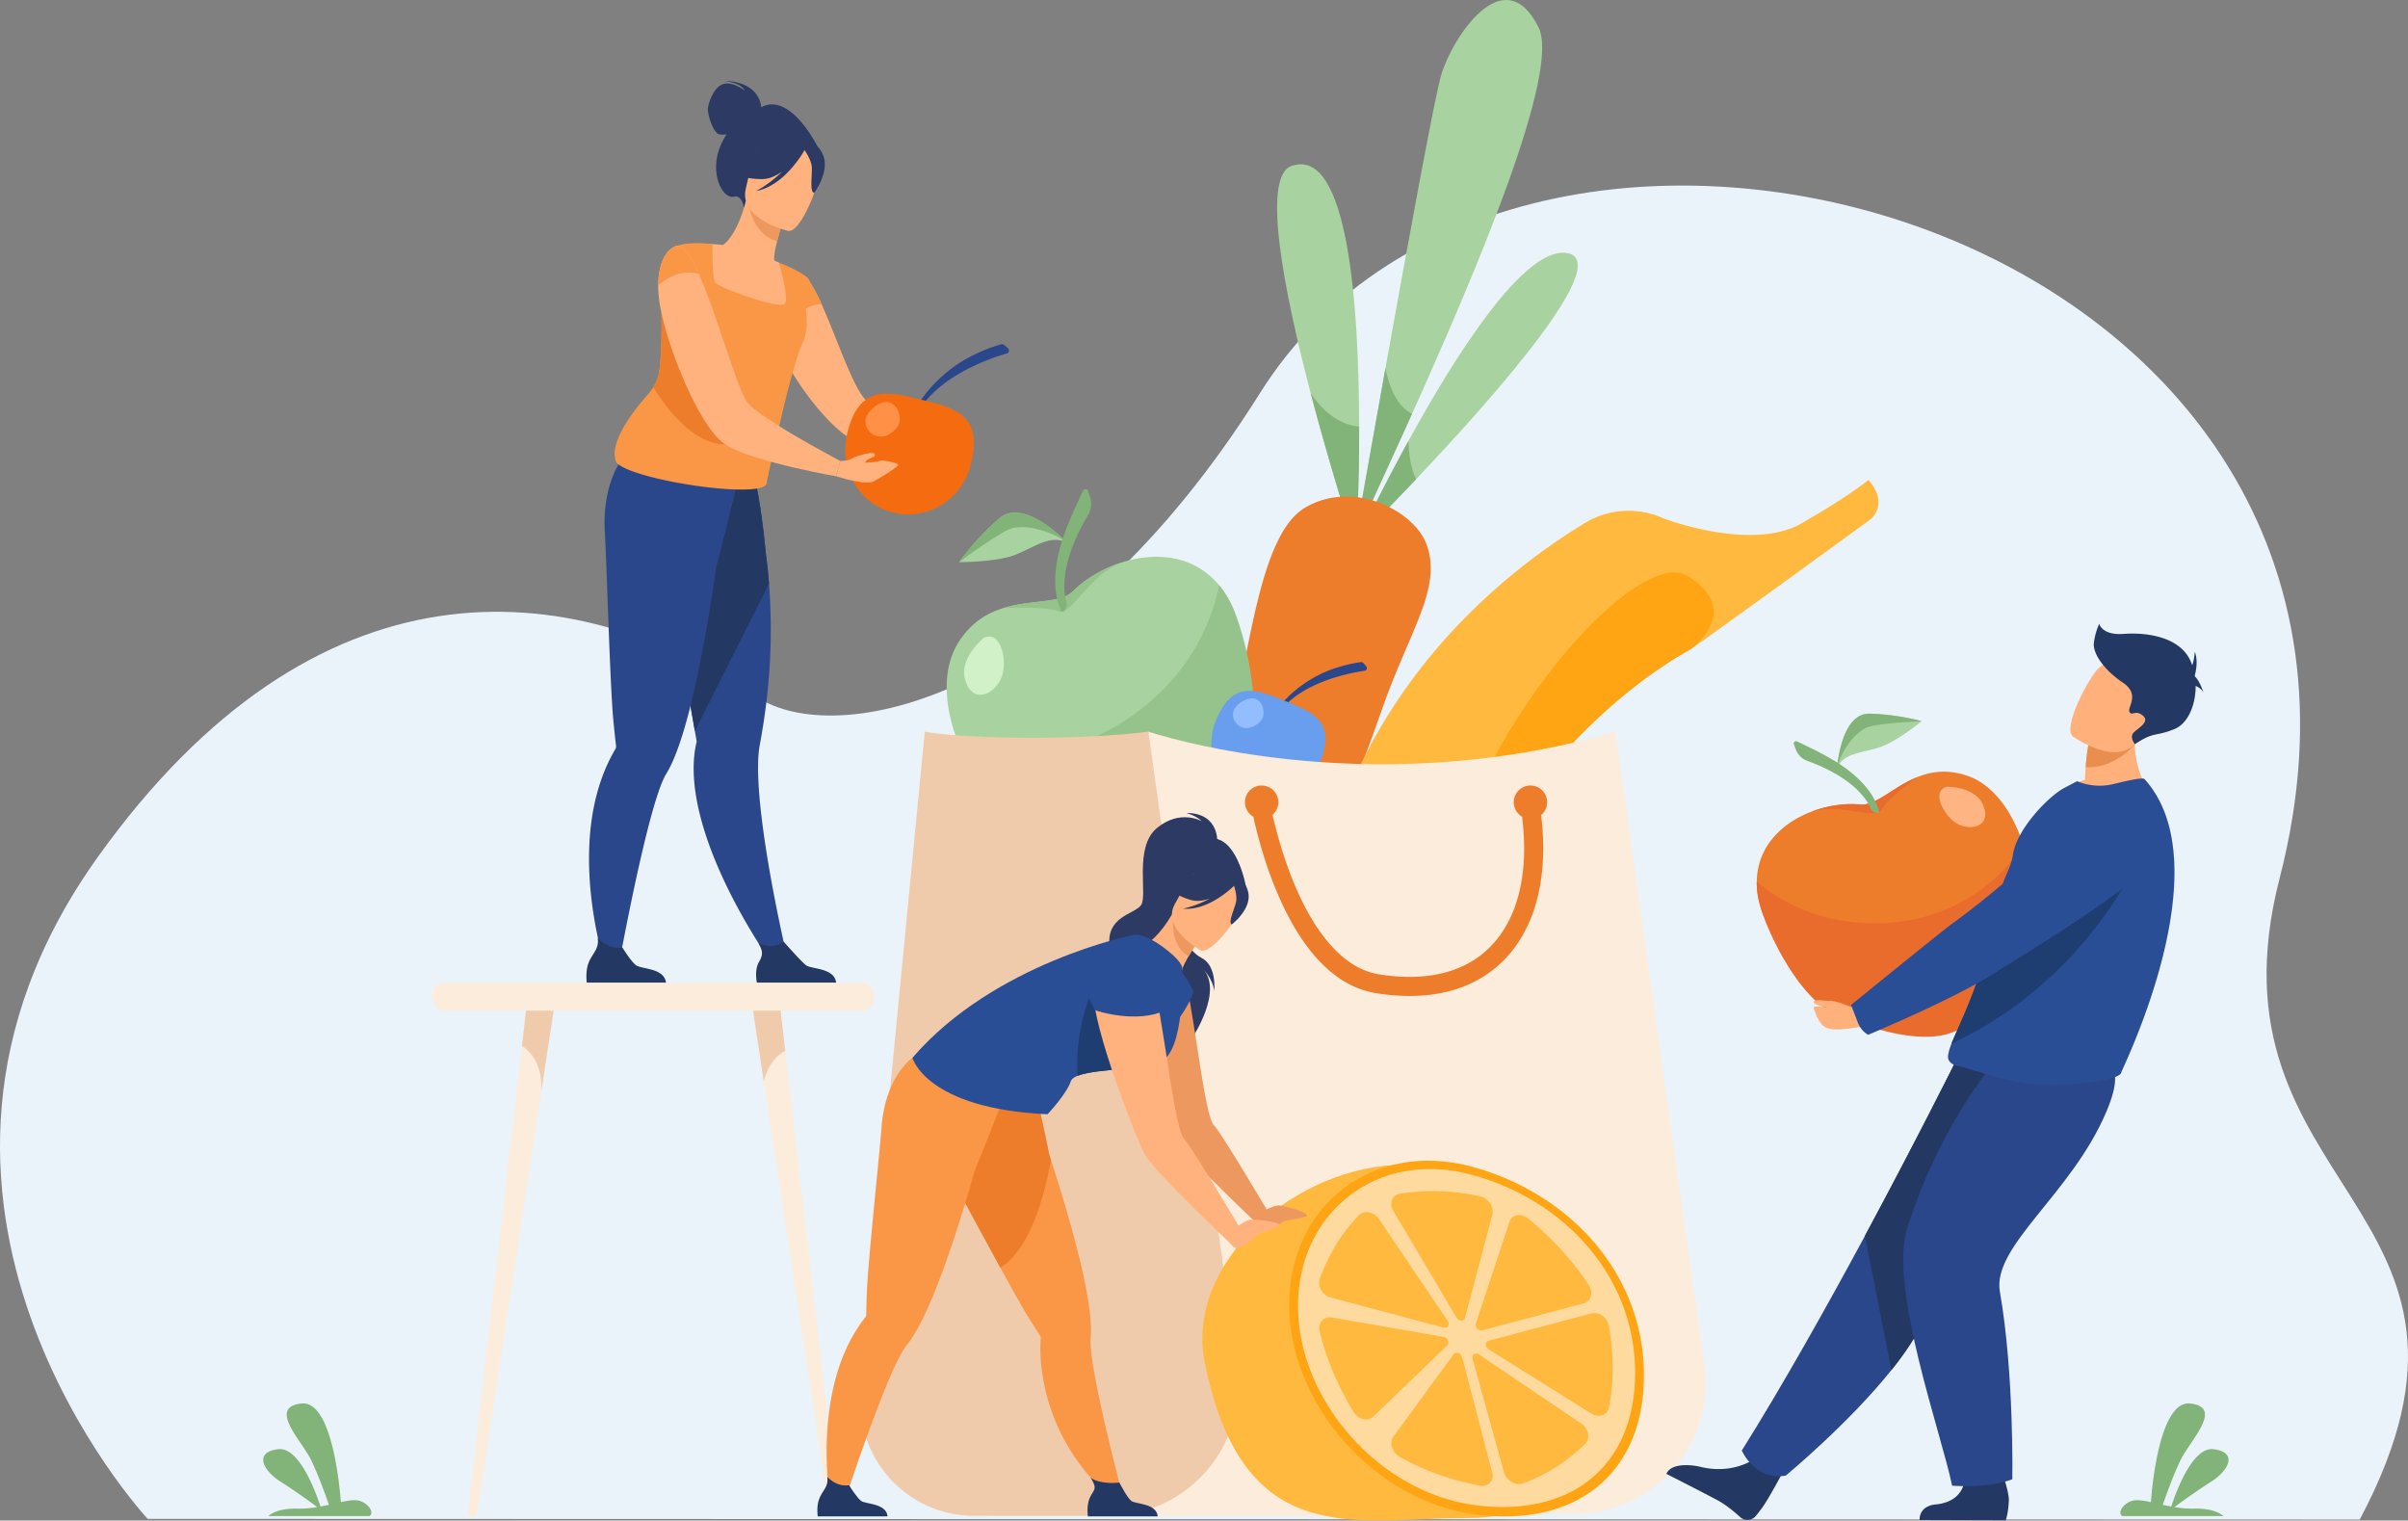 <svg id="Слой_1" data-name="Слой 1" xmlns="http://www.w3.org/2000/svg" viewBox="0 0 2567.18 1620.92"><rect x="0" y="0" width="2567.18" height="1620.92" fill="#808080" stroke="none"/><defs><style>.cls-1{fill:#ebf3fa;}.cls-2{fill:#a8d29f;}.cls-3{fill:#82b378;}.cls-4{fill:#ed7d2b;}.cls-5{fill:#ffb93e;}.cls-6{fill:#ffa412;}.cls-7{fill:#d1f2c9;}.cls-8{fill:#95c38b;}.cls-9{fill:#2b478b;}.cls-10{fill:#699dee;}.cls-11{fill:#92beff;}.cls-12{fill:#fcecdb;}.cls-13{fill:#efcbab;}.cls-14{fill:#ffb583;}.cls-15{fill:#ea6c2d;}.cls-16{fill:#233862;}.cls-17{fill:#ffb07b;}.cls-18{fill:#2a4e96;}.cls-19{fill:#1e3d70;}.cls-20{fill:#ea8e50;}.cls-21{fill:#2c3a64;}.cls-22{fill:#ffb27d;}.cls-23{fill:#f99746;}.cls-24{fill:#ed985f;}.cls-25{fill:#f46c0f;}.cls-26{fill:#ff9045;}.cls-27{fill:#ffda9f;}</style></defs><path class="cls-1" d="M310.26,1774.82s-315.41-338.64-53.34-705.28c232.52-325.3,503.62-303.06,702.52-171,84.72,56.22,329,6.92,536.84-324.08,283.49-451.41,1266.18-177.63,1087,516.87-86.71,336.09,263.89,348.3,85.25,684.25Z" transform="translate(-152.83 -155.67)"/><path class="cls-2" d="M1598.67,736.81c-.1,1.76-.16,2.68-.16,2.68l-.85-2.61c-4.6-14.18-27.06-84.15-47.51-162.07C1521.87,467,1497.47,344,1529.58,332.66c60.84-21.55,72.06,150.69,72.23,277.78C1601.91,673.05,1599.32,724.69,1598.67,736.81Z" transform="translate(-152.83 -155.67)"/><path class="cls-2" d="M1658.2,596.84c-22,48.77-41.06,89.8-52,114.37-4.76,10.72-8,18.29-9.23,22,1.07-6.07,3.94-22.36,8-45.54v0c6.15-34.73,15.08-84.9,24.87-139.37,23.77-132.41,52.7-290.16,59.45-312.72,11.92-39.79,66.84-124.48,103.8-50.79C1817.12,232.68,1724.45,449.85,1658.2,596.84Z" transform="translate(-152.83 -155.67)"/><path class="cls-2" d="M1662.63,666.42c-22.72,24-41.82,43.43-52.49,54.17-5.83,5.89-9.14,9.17-9.14,9.17s5.82-12.4,15.73-32.21c9.36-18.71,22.37-44,37.58-71.73C1704.14,535,1777.5,418.64,1823,425.36,1874.91,433,1745,579.49,1662.63,666.42Z" transform="translate(-152.83 -155.67)"/><path class="cls-3" d="M1598.67,736.81c-.32,0-.66,0-1,.07-4.6-14.18-27.06-84.15-47.51-162.07,9.54,14.29,26.78,33.44,51.66,35.63C1601.91,673.05,1599.32,724.69,1598.67,736.81Z" transform="translate(-152.83 -155.67)"/><path class="cls-3" d="M1658.2,596.84c-22,48.77-41.06,89.8-52,114.37a199.71,199.71,0,0,1-1.2-23.51v0c6.15-34.73,15.08-84.9,24.87-139.37C1633.68,567.32,1641.65,588.38,1658.2,596.84Z" transform="translate(-152.83 -155.67)"/><path class="cls-3" d="M1662.63,666.42c-22.72,24-41.82,43.43-52.49,54.17,1-6.17,3.43-14.19,6.59-23,9.36-18.71,22.37-44,37.58-71.73C1654.66,637.43,1656.31,654.73,1662.63,666.42Z" transform="translate(-152.83 -155.67)"/><path class="cls-2" d="M1597,733.27c-.3,1.7-.46,2.59-.46,2.59C1596.27,735.74,1596.42,734.86,1597,733.27Z" transform="translate(-152.83 -155.67)"/><path class="cls-4" d="M1627.46,908.34c-38.12,108-85.58,225.73-85.58,225.73l-107.22-32.13s12.55-80,31-169c21.49-103.76,33.76-208.46,77.85-235.7a83.26,83.26,0,0,1,38-11.91,93,93,0,0,1,19.19.56c1.5.2,3,.43,4.46.68a102,102,0,0,1,11,2.6q2.08.59,4.14,1.32a104.06,104.06,0,0,1,13.71,5.77c18.56,9.44,33.51,23.64,39.37,39C1691,781.42,1656.27,826.76,1627.46,908.34Z" transform="translate(-152.83 -155.67)"/><path class="cls-5" d="M1575.07,1040.63c-28.17,85.45-36.54,179.22-25,279.27a55.92,55.92,0,0,0,44.89,48.34c16.55-.09,49.2-30.17,67.87-68.56a144.33,144.33,0,0,0,11.61-33.11c18.72-88.8,53.38-195.73,96.38-250.38,44-55.89,103.2-122.69,184.64-168.64h0c7.86-4.5,192.64-139.06,192.64-139.06,18.39-19.44-3.39-41.22-3.39-41.22s-17.55,15.39-71.09,46.22-147.54-5.3-147.58-5.31a89.67,89.67,0,0,0-83.48,5,662.44,662.44,0,0,0-143.56,117.52C1642.31,892.64,1600.59,963.27,1575.07,1040.63Z" transform="translate(-152.83 -155.67)"/><path class="cls-6" d="M1674.47,1266.57c18.72-88.8,53.38-195.73,96.38-250.38,44-55.89,103.2-122.69,184.64-168.64h0c1.42-1,56.51-41.66-4.55-78.45-59.76-36-303.69,232.21-288.11,530.59A144.33,144.33,0,0,0,1674.47,1266.57Z" transform="translate(-152.83 -155.67)"/><path class="cls-2" d="M1450.81,919.27a198.83,198.83,0,0,1-28.37,34.87c-42.35,41.72-108.83,72.66-194.41,71.86,0,0-35.93-34.25-53.35-77.83l0,0c-12.08-30.23-20.9-74.74,0-107.78,13.46-21.28,30.77-31.36,48.32-36.67,29.81-9.07,60.29-4.39,73.61-17.67,13.13-13.09,31.82-24.39,52.35-30.9,3.35-1.07,6.75-2,10.2-2.79h0c1.43-.34,2.85-.65,4.29-.93a.15.15,0,0,1,.09,0c31.64-6.18,65.44-.12,89,28.09a101.06,101.06,0,0,1,14.61,23.94C1482.17,837.27,1475.7,880.19,1450.81,919.27Z" transform="translate(-152.83 -155.67)"/><path class="cls-7" d="M1201.9,835.47s-28.24,22.17-19.59,46.7,31,13.2,38-3.79S1220.47,827.23,1201.9,835.47Z" transform="translate(-152.83 -155.67)"/><path class="cls-8" d="M1452.5,779.47a101.34,101.34,0,0,1,14.61,23.95c15.06,33.85,35.73,123.62,10.85,162.71l-33.38,30.53c-42.35,41.72-131,30.14-216.55,29.33,0,0-35.92-34.25-53.35-77.83h0S1280.56,990,1380.26,902.6C1425.55,862.88,1444.88,817.35,1452.5,779.47Z" transform="translate(-152.83 -155.67)"/><path class="cls-2" d="M1291,734.83c-17.48-10.41-35.16,4.21-55.68,12.23s-60,7.88-60,7.88a286.81,286.81,0,0,1,42.88-46.63C1244.83,685.08,1291,734.83,1291,734.83Z" transform="translate(-152.83 -155.67)"/><path class="cls-3" d="M1291,734.83c-16.42-13.48-46.8-21.21-61.62-15.15s-54.1,35.26-54.1,35.26a286.81,286.81,0,0,1,42.88-46.63C1244.83,685.08,1291,734.83,1291,734.83Z" transform="translate(-152.83 -155.67)"/><path class="cls-8" d="M1296.61,786c13.13-13.09,31.82-24.39,52.35-30.9-34.9,13.09-54.15,57.33-67.4,52.2-14.2-5.51-56.93-3.71-58.56-3.63C1252.81,794.63,1283.29,799.31,1296.61,786Z" transform="translate(-152.83 -155.67)"/><path class="cls-8" d="M1363.46,751.41c-1.1.31-2.52.62-4.29.93C1360.6,752,1362,751.69,1363.46,751.41Z" transform="translate(-152.83 -155.67)"/><path class="cls-3" d="M1284,806.44h0c-11.19-24.73-5.14-55.4,1.9-76.78,5.61-17,16.37-40,21.65-50.91a2.85,2.85,0,0,1,5.27.36l2.13,6.45a23.25,23.25,0,0,1-2.17,19.33c-10.82,17.89-32.55,59.69-22.76,94.1C1291.15,802.87,1286,810.87,1284,806.44Z" transform="translate(-152.83 -155.67)"/><path class="cls-9" d="M1514.42,917.92l-3.48-1.4c15.41-22.94,39.33-38.67,58.16-45.94a153.67,153.67,0,0,1,34.4-9.08,3.41,3.41,0,0,1,3,1.17l2.92,3.4a2.87,2.87,0,0,1-1.75,4.69C1590.86,873.17,1537.71,883.28,1514.42,917.92Z" transform="translate(-152.83 -155.67)"/><path class="cls-10" d="M1448.85,924.47c17.67-44.16,42.55-34.2,73.25-21.91S1577.67,924.8,1560,969c-12.67,31.65-47.82,47.35-78.51,35.06S1436.18,956.12,1448.85,924.47Z" transform="translate(-152.83 -155.67)"/><path class="cls-11" d="M1467.46,915.34c1.11-7.91,13.85-16.24,21.77-15.14s11.59,9.95,10.49,17.87-12,14.72-19.93,13.61A14.48,14.48,0,0,1,1467.46,915.34Z" transform="translate(-152.83 -155.67)"/><path class="cls-12" d="M1874.93,935.59l94.79,675.25c11.76,83.75-53.27,158.55-137.84,158.55H1689.06c-72.12,0-128.26-62.63-120.42-134.32l80.22-628.13Z" transform="translate(-152.83 -155.67)"/><path class="cls-12" d="M1377.11,935.59s229.76,78.34,497.82,0l-79,835.93H1295.73Z" transform="translate(-152.83 -155.67)"/><path class="cls-13" d="M1377.11,935.59l94.79,677c11.76,84-53.27,159-137.84,159H1191.24c-72.12,0-128.26-62.78-120.42-134.66l67.9-701.27s33.45,6.53,114.83,6.53C1334.14,942.12,1377.11,935.59,1377.11,935.59Z" transform="translate(-152.83 -155.67)"/><path class="cls-4" d="M1802.25,1010.87a17.8,17.8,0,1,0-26.72,15.38c7.55,59.91-4.36,108.87-34.06,138.87-27,27.26-68,37.37-118.45,29.22-44.39-7.16-73.6-56.28-90.29-96.22-12-28.73-19.42-57-23.23-73.82a17.79,17.79,0,1,0-20.45,2c9.57,43.91,45,174.26,130.73,188.1a226.06,226.06,0,0,0,35.92,3c41.11,0,75.34-12.88,100.22-38,34.06-34.39,48-89,39.9-154.86A17.77,17.77,0,0,0,1802.25,1010.87Z" transform="translate(-152.83 -155.67)"/><path class="cls-4" d="M2104.74,1190.44a176,176,0,0,0,38.84,8c52.23,4.94,115-11,173.06-59.21,0,0,5.49-43.45-6.88-83h0c-8.59-27.42-27.36-62.79-60.07-73.75-21.07-7.06-38.53-4.3-53.49,1.84-25.45,10.42-43.7,30.6-60.21,28.94-16.28-1.63-35.37,1.06-53,8-2.89,1.13-5.75,2.38-8.54,3.77h0c-1.17.56-2.31,1.14-3.45,1.75l-.07,0c-25.09,13.41-44.84,36.4-45.2,68.8a88.71,88.71,0,0,0,3.35,24.52C2037.57,1151.81,2065.93,1177.57,2104.74,1190.44Z" transform="translate(-152.83 -155.67)"/><path class="cls-14" d="M2228.32,994.36s31.68-.57,39.43,21-13.83,26.3-28.08,18.57S2211,999.07,2228.32,994.36Z" transform="translate(-152.83 -155.67)"/><path class="cls-15" d="M2025.66,1095.73a89.27,89.27,0,0,0,3.35,24.54c8.56,31.55,44.46,104.49,83.27,117.36,0,0,77,35.36,121,18.91,49.14-18.37,79.39-57.2,83.37-117.27,0,0,5.49-43.45-6.88-83h0s-49.08,87.66-166,83.42C2090.58,1137.77,2052,1117.4,2025.66,1095.73Z" transform="translate(-152.83 -155.67)"/><path class="cls-2" d="M2111.24,975.19c6.15-16.86,26.4-16.72,44.91-22.67s45.46-28.07,45.46-28.07a252.59,252.59,0,0,0-55.32-8C2115.12,915.4,2111.24,975.19,2111.24,975.19Z" transform="translate(-152.83 -155.67)"/><path class="cls-3" d="M2111.24,975.19c3.72-18.38,20.19-40.6,33.71-44.71s56.66-6,56.66-6a252.59,252.59,0,0,0-55.32-8C2115.12,915.4,2111.24,975.19,2111.24,975.19Z" transform="translate(-152.83 -155.67)"/><path class="cls-15" d="M2136,1013.32c-16.28-1.63-35.37,1.06-53,8,31.17-10.5,69,9,75.2-1.86,6.65-11.69,36.89-34.27,38-35.13C2170.73,994.8,2152.48,1015,2136,1013.32Z" transform="translate(-152.83 -155.67)"/><path class="cls-8" d="M2070.93,1026.9c.93-.4,2.07-1,3.45-1.75C2073.21,1025.71,2072.07,1026.29,2070.93,1026.9Z" transform="translate(-152.83 -155.67)"/><path class="cls-3" d="M2156,1020.28h0c-6.13-23.16-27.37-40.78-44.1-51.48-13.33-8.51-33.49-18.23-43.19-22.76a2.51,2.51,0,0,0-3.4,3.19l2.13,5.59a20.52,20.52,0,0,0,12.27,12c17.37,6.2,55.53,22.69,68,51.69C2149.08,1021.8,2157.06,1024.42,2156,1020.28Z" transform="translate(-152.83 -155.67)"/><path class="cls-16" d="M2023.43,1710.83s-23.28,17.45-59,8.23c0,0-28.77-6.56-35.08,7.79,0,0,44.12,22.41,55.29,28.54,8.41,4.62,17.19,11.92,23.4,17.55a11.57,11.57,0,0,0,16.75-1.29c1.94-2.39,4.16-5.23,6.6-8.53,6.8-9.21,22.65-39,22.65-39Z" transform="translate(-152.83 -155.67)"/><path class="cls-9" d="M2009.76,1702s14.18,32.69,46.91,26.68c0,0,66.78-55.15,112.59-112.44,14.88-18.61,27.55-37.45,35-54.68,30.38-70.33,112.37-175.23,164.5-228.4L2238.33,1286s-41.78,84-97.36,187.26C2100.91,1547.58,2053.69,1631.92,2009.76,1702Z" transform="translate(-152.83 -155.67)"/><path class="cls-16" d="M2141,1473.21l28.29,143c14.88-18.61,27.55-37.45,35-54.68,30.38-70.33,112.37-175.23,164.5-228.4L2238.33,1286S2196.55,1370,2141,1473.21Z" transform="translate(-152.83 -155.67)"/><path class="cls-16" d="M2247.58,1729.8s1.42,26.09-30.21,29.57c0,0-18.07.1-18.12,16.7l91.91.29s2.67-6.7,3.32-21c.5-11-10.68-39.81-10.68-39.81Z" transform="translate(-152.83 -155.67)"/><path class="cls-9" d="M2281.11,1286s-58.11,63.84-95,178.86c-20.07,62.59,36.78,219.93,47.86,274.6,0,0,38.14,3.23,64.21-6.85,0,0,2-112.91-13.27-199.94-8.53-48.7,76.51-104.16,113.66-192.17,25.28-59.87-5.47-58.85-43.26-60.29Z" transform="translate(-152.83 -155.67)"/><path class="cls-17" d="M2348.18,1001.11c32.32,18.25,98.51,1.42,98.51,1.42s-26.88-30.73-14.67-80.21l-25.38,12.89-27.26,13.84a224,224,0,0,0-3,24.44c-.31,4-.59,8.56-.79,13.49A84.65,84.65,0,0,0,2348.18,1001.11Z" transform="translate(-152.83 -155.67)"/><path class="cls-18" d="M2229.64,1282.65c0,5.68,6.55,8.4,7.94,8.68,13,2.38,49.44,16.54,82.24,19.79,27.61,2.89,53.25.15,81.42-5.51,3.73-.75,12.48-3.11,13.1-6.68.78-3.91,108.65-219.91,24.8-312.69-2-2.18-18.53,1.74-33.66,5.34a62.23,62.23,0,0,1-38.26-3.13L2353,995.92c-17.44,9.71-50.42,44.23-54.28,71.31-2,13.77-9.84,24-12.12,36.08q-1.26,6.74-2.59,13.13-2.58,12.55-5.31,23.9c-4.93,20.48-10.14,38.12-15.25,53.35-5.44,16.17-10.78,29.63-15.54,40.88-6.19,14.59-11.41,25.5-14.67,33.85C2231,1274.3,2229.64,1278.91,2229.64,1282.65Z" transform="translate(-152.83 -155.67)"/><path class="cls-19" d="M2233.27,1268.42c152.27-71.74,205-209.5,205-209.5s-123.71,45.64-154.23,57.52q-2.58,12.55-5.31,23.9c-4.93,20.48-10.14,38.12-15.25,53.35-5.44,16.17-10.78,29.63-15.54,40.88C2241.75,1249.16,2236.53,1260.07,2233.27,1268.42Z" transform="translate(-152.83 -155.67)"/><path class="cls-17" d="M2130,1230.51s-21.17-8.68-26-8-18.32-2.67-17.56,1.74c.53,3,17.9,6.25,17.9,6.25s-19.4-4.37-17.9.17c1,3.12,5.15,15.55,11.57,19.61,7.68,4.86,21.57,2.51,37.86.16C2165.74,1246.12,2130,1230.51,2130,1230.51Z" transform="translate(-152.83 -155.67)"/><path class="cls-18" d="M2133.35,1245.45c-4.87-12.69-7.09-18.44-7.09-18.44s99.43-81,109.56-88c6.9-4.74,75.63-56.11,109.14-96.15a70.1,70.1,0,0,1,68.17-23.62l20.87,4.37c25.21,5.29,33.39,37.19,13.84,53.95-55.06,47.2-147.93,102-165.24,113.34-43,28.27-138.06,67.88-138.06,67.88S2137.17,1255.42,2133.35,1245.45Z" transform="translate(-152.83 -155.67)"/><path class="cls-20" d="M2376.39,973.49c31.79,1.78,52.46-24.46,52.46-24.46s-14.37-8-22.21-13.82l-27.26,13.84A224,224,0,0,0,2376.39,973.49Z" transform="translate(-152.83 -155.67)"/><path class="cls-17" d="M2362.84,940.85s48.17,34.57,69.23,4.24,41.47-46.29,11.61-69.64-43.94-16-53.43-7.56S2350.86,931.08,2362.84,940.85Z" transform="translate(-152.83 -155.67)"/><path class="cls-16" d="M2385.16,840.5a77.23,77.23,0,0,1,5.61-19.86s3,12.52,25.91,10.79,59.15,2.25,71.24,28.32q1.14,2.49,2.06,5.12c2.19-5.78,2.72-14.44,2.72-14.44,4.34,11.22,0,25.26,0,25.26h0c.07.41.12.82.18,1.23,5.05,4.27,9.29,17.55,9.29,17.55-1.52-3.7-5.24-6.12-8.55-7.61.1,20.29-8.13,40.13-22.57,46-21.12,8.64-20.95,2.05-42.19,16.14,0,0-5.7-7.07-1.81-11.82s18.56-11.66,10.36-18.57-11.23.87-14.25-3.88,12.09-18.57-7.34-31.52S2383.43,852.15,2385.16,840.5Z" transform="translate(-152.83 -155.67)"/><path class="cls-21" d="M964.29,270c-.08-2.28-1.85-26.91-39.36-28.2,0,0,18.45,2.2,21.63,10.31,0,0-12.56-10-22.79-6.8s-16.23,21.15-16.29,27,5.62,24.9,12.11,26.51a19.8,19.8,0,0,0,7.86,0,87.8,87.8,0,0,0-5,9c-15,30.72.46,60.75,13.14,57.44,8.12-2.13,10.42,11.74,10.42,11.74l79-63.93S995.94,253.11,964.29,270Z" transform="translate(-152.83 -155.67)"/><path class="cls-9" d="M991.79,1175.22,975,1181.47s-72.84-101-81.81-189.93c-1.6-15.87-1.07-31.25,2.39-45.44,0,0-.71-4.07-2-11.26-.58-3.35-1.29-7.39-2.1-12-2.37-13.57-5.63-32.14-9.35-53.28-8.57-48.65-19.68-110.84-28.3-156.56l4.52-1.45,48.89-15.78,10.11-32.09,36.41-9.59S962,670,969.22,745.14c1.34,9.86,2.56,20.73,3.48,32.52a643.54,643.54,0,0,1-3.47,131.66q-2.51,19.59-6.39,40.4c-1.92,10.16-2.21,24-1.4,39.9C965.11,1062.29,991.79,1175.22,991.79,1175.22Z" transform="translate(-152.83 -155.67)"/><path class="cls-16" d="M972.7,777.66,893.64,934.84c-.58-3.35-1.29-7.39-2.1-12-2.37-13.57-5.63-32.14-9.35-53.28-8.57-48.65-19.68-110.84-28.3-156.56l4.52-1.45,48.89-15.78,10.11-32.09,36.41-9.59S962,670,969.22,745.14C970.56,755,971.78,765.87,972.7,777.66Z" transform="translate(-152.83 -155.67)"/><path class="cls-9" d="M937.92,674.24l-1.83-15.69c-30.67,8.14-112.59-22.76-112.59-22.76s-29.71,26.11-25.81,88.7c1.91,30.55,5.38,160.37,9,198.78,1.32,13.93,2.47,23.83,2.94,27.79a.08.08,0,0,1,0,0,5.46,5.46,0,0,1-.9,3.4,181,181,0,0,0-13.4,28.19c-35.65,95,5.49,212,5.49,212l10.67-4.3s23.41-130.19,42.43-187.7c3.23-9.75,6.33-17.42,9.16-22,8.27-13.35,15.95-35.16,22.92-61.09,13.16-49,23.76-112.84,30.81-162.08C917.8,757.53,937.92,674.24,937.92,674.24Z" transform="translate(-152.83 -155.67)"/><path class="cls-22" d="M1179.49,654.19c-6.6,5.84-24.12-14.21-26.53-16.88a1.89,1.89,0,0,0-.25-.38l5.33-14.85s23-.88,26.78,2.92S1186.72,648,1179.49,654.19Z" transform="translate(-152.83 -155.67)"/><path class="cls-22" d="M1158,622.08l-2.29,15.36s-1,0-2.79-.13c-5.59-.38-19.17-1.14-34.52-2.79-23.1-2.28-50.52-6.35-61.43-13.07-16.63-10.15-43.92-41.25-61.69-72.35a20,20,0,0,1-1.27-2.28c-9.26-16.5-15.74-32.87-16.24-46A65.63,65.63,0,0,1,980,480.06a53.19,53.19,0,0,1,9.4-18.79,9.17,9.17,0,0,1,1.77-2.15,43.81,43.81,0,0,1,12.06-10.28c3-1.28,6.35.25,9.77,3.93v.13a58.05,58.05,0,0,1,8.76,12.94c.13.13.26.26.26.38.63,1.15,1.27,2.41,2,3.81a3.08,3.08,0,0,1,.5.89q2.1,4.38,4.19,9.14c15.61,34,32.24,85.54,46.08,100.9,6,6.6,33.25,19.55,55,29.19C1145.34,617,1158,622.08,1158,622.08Z" transform="translate(-152.83 -155.67)"/><path class="cls-22" d="M996.5,483.88c-9.63,4.46-21.26,7.5-35.32,8.27-52.71,2.88-64.68-43.33-66.86-74a44.37,44.37,0,0,1,18.09-2.29c3.74.21,7.64.59,10.86,1,6.45-3.37,18-19.73,24.73-47.1l2.27,1.05,38,17.88s-4,12.38-7,24.23c-2.32,9.27-4,18.22-2.6,20.73,3,1.22,4.79,2,4.79,2a.06.06,0,0,0,0,0A262.13,262.13,0,0,1,996.5,483.88Z" transform="translate(-152.83 -155.67)"/><path class="cls-23" d="M1009.68,518.46c-.4,1.06-.83,2.08-1.31,3.14C995,550.35,970.3,669.46,970.3,669.46c3.52,21.42-160.94-4.2-161.37-23.7-5.79-20.67,20.56-53.89,35.41-70.56a47.23,47.23,0,0,0,11.72-26.37c2.92-27.64,1.81-53.54,2.06-69.29h0c2.9-2.15,5.71-4.13,8.32-6a74.76,74.76,0,0,0,10.14-8.41c2.86-3,4.65-6.09,4.86-9.57a51.4,51.4,0,0,0-.21-8c-.12-1.28-.29-2.55-.48-3.82a108.57,108.57,0,0,0-7.64-25.51c14.15-5.73,39.3-2.32,39.3-2.32s0,1.4,0,3.69c-.08,9.19,0,32.78,2.94,37.24,3.69,5.56,71.07,29.92,74.63,22.37s-6.1-42.18-6.45-43.5a.06.06,0,0,1,0,0c22.57,8.86,30.63,16.3,30.63,16.3C1000.51,460.73,1020.2,490.57,1009.68,518.46Z" transform="translate(-152.83 -155.67)"/><path class="cls-24" d="M988.31,388.69s-4,12.37-7,24.22c-22.23-6.2-29-29.57-31-42.1Z" transform="translate(-152.83 -155.67)"/><path class="cls-22" d="M993,401.79s-53.19-12.31-45-45.32,6.82-56.83,41.13-50.37,37.76,20.69,37.71,32.37S1007,404.14,993,401.79Z" transform="translate(-152.83 -155.67)"/><path class="cls-21" d="M1029.8,319.73c-5.72-12-12.45-11.32-16.66-9.2-25-23.13-49.51-4.24-49.51-4.24-9.43,22.8-29.88,32.12-29.88,32.12s8.17,8.36,31.85,8.18c7.24-.06,14.51-3.38,21.13-8A127.45,127.45,0,0,1,959,359.32c29.65-5.67,49.53-40,51.57-43.64,2.51,3.71,7.32,11.6,7.72,18.27.55,9.06-2.57,26.65,2.62,27.32C1020.9,361.27,1038.38,337.67,1029.8,319.73Z" transform="translate(-152.83 -155.67)"/><path class="cls-23" d="M1014.11,451.91s12.81,22.34,14.72,28.09c0,0-16.61-.64-23.31,12.14C1005.52,492.14,1003.91,454.92,1014.11,451.91Z" transform="translate(-152.83 -155.67)"/><path class="cls-4" d="M926,629.44c-32.44-.34-59.91-34-76.69-60.94a46.83,46.83,0,0,0,6.73-19.67c2.92-27.64,1.81-53.54,2.06-69.29h0c2.9-2.15,5.71-4.13,8.32-6a74.76,74.76,0,0,0,10.14-8.41C903.14,510,970,629.91,926,629.44Z" transform="translate(-152.83 -155.67)"/><path class="cls-16" d="M862.9,1203.38H778.43s-2-12.88,2.39-22.64c4.22-9.37,10.85-13.63,9.26-25,5.37,5.52,14.12,11.71,26.33,10.07,1.5,2.43,9.66,15.41,14.66,19C836.59,1188.81,861.2,1187.39,862.9,1203.38Z" transform="translate(-152.83 -155.67)"/><path class="cls-16" d="M1044.27,1203.38H959.8s-3.16-13.47,2.39-22.64c4.91-8.11,3-12.73-.61-19.45a32.67,32.67,0,0,0,14.23,2.68c4.21-.24,8.66-2.15,12.56-4.41,3.63,4.14,19.2,21.78,24.07,25.28C1018,1188.81,1042.57,1187.39,1044.27,1203.38Z" transform="translate(-152.83 -155.67)"/><path class="cls-9" d="M1128.71,600.17l-4.14-1c13.73-28.22,38.15-49.67,58.18-60.82A173.35,173.35,0,0,1,1220,522.72a3.87,3.87,0,0,1,3.6.83l3.82,3.37a3.27,3.27,0,0,1-1.24,5.55C1207.63,537.82,1149.44,557.55,1128.71,600.17Z" transform="translate(-152.83 -155.67)"/><path class="cls-25" d="M1056,617.85c12.93-52.44,42.48-45.15,78.93-36.16s66,16.28,53.06,68.72c-9.27,37.58-46.33,60.76-82.78,51.77S1046.72,655.44,1056,617.85Z" transform="translate(-152.83 -155.67)"/><path class="cls-26" d="M1075.49,604.66c0-9.07,13-20.45,22.1-20.45s14.6,9.37,14.6,18.44-11.19,18.44-20.26,18.44A16.43,16.43,0,0,1,1075.49,604.66Z" transform="translate(-152.83 -155.67)"/><path class="cls-22" d="M1048.63,647.09l-4.44,16.24s-5.59-1-14.47-2.66c-2.67-.51-4.19-.89-4.19-.89-7.11-1.4-15.61-3.3-24.88-5.33h-.12c-15.87-3.81-33.64-8.38-48.62-13.46-10.53-3.68-19.67-7.61-25.89-11.54a16.36,16.36,0,0,1-1.77-1.28c-14.85-10.78-32.5-42.51-46.2-76.53-1.91-4.69-3.68-9.39-5.46-14a347.25,347.25,0,0,1-14.47-48.23,137.42,137.42,0,0,1-3.43-23,57.07,57.07,0,0,1-.12-6.48c.25-36.8,18.53-41.88,18.53-41.88.38-.13.76-.25,1.27-.38,3.17-.51,6.47,1.65,9.9,5.84,4.31,5.2,8.88,13.71,13.58,24,7.23,16.38,14.85,37.58,21.95,58.64,3.94,11.55,7.75,23.1,11.55,33.76,2.16,6.48,4.32,12.57,6.35,18.16,3.93,10.66,7.49,19.29,10.66,24.74,2,3.56,7.87,8.51,15.61,14.09,13.46,9.78,33.13,21.58,50.26,31.22,7.11,4.07,13.84,7.75,19.42,10.79C1042.66,643.91,1048.63,647.09,1048.63,647.09Z" transform="translate(-152.83 -155.67)"/><path class="cls-23" d="M897.8,447.62C873.37,440.88,854.52,460,854.52,460c.31-36.75,18.6-41.78,18.6-41.78C880.48,415.13,889,427.88,897.8,447.62Z" transform="translate(-152.83 -155.67)"/><path class="cls-22" d="M1048.63,647.09s8,.17,12.48-2.58,17.28-6.51,23-5.89c0,0,2.13.88,1.37,2.88s-10.14,3.63-10.14,7.39c0,0,11.77-.38,15.28-1.88s17,2,19.65,3.51S1093.16,664,1084.4,668.8s-40.21-5.47-40.21-5.47Z" transform="translate(-152.83 -155.67)"/><path class="cls-12" d="M1042.66,1772.4a6.2,6.2,0,0,1-5.83-5.55l-28.58-187.93-41.11-270.29-11.5-75.58,29.28-1L990,1276l35.67,308.33,21.15,182.76C1047.15,1769.88,1045.2,1772.4,1042.66,1772.4Z" transform="translate(-152.83 -155.67)"/><path class="cls-12" d="M743,1233.05l-13,85.66h0l-36,236.61-32.18,211.52a6.16,6.16,0,0,1-5.82,5.55c-2.54,0-4.5-2.52-4.16-5.35l27.75-239.79,29.67-256.48,4.48-38.7Z" transform="translate(-152.83 -155.67)"/><path class="cls-13" d="M730,1318.71c1.71-36.81-20.73-47.93-20.73-47.93l4.48-38.7,29.29,1Z" transform="translate(-152.83 -155.67)"/><path class="cls-13" d="M990,1276c-19,9.71-22.87,32.67-22.87,32.67l-11.5-75.58,29.28-1Z" transform="translate(-152.83 -155.67)"/><rect class="cls-12" x="461.16" y="1047.71" width="470.69" height="29.67" rx="12.38"/><path class="cls-3" d="M2523.33,1771.81H2415.1c-5.8-4.92,4-16.09,14.27-16.84,4.45-.33,10.08.6,16.52,2,1.49-19.78,10-108.71,42-105.13,36,4,0,39.16-10.19,60-7.54,15.42-15.5,37.53-19.14,48,2.92.63,6,1.25,9.05,1.82,4.77-14.67,22.55-64,45.15-61.13,26.54,3.37,15.87,23.15-2.94,34.89-13.8,8.64-30.74,20.91-38.79,26.84a115.08,115.08,0,0,0,21.16,1.69C2510.77,1763.41,2519.82,1768.88,2523.33,1771.81Z" transform="translate(-152.83 -155.67)"/><path class="cls-3" d="M438.8,1771.81H547c5.79-4.92-4-16.09-14.27-16.84-4.45-.33-10.08.6-16.52,2-1.49-19.78-10-108.71-42.05-105.13-36,4,0,39.16,10.19,60,7.55,15.42,15.51,37.53,19.15,48-2.93.63-6,1.25-9,1.82-4.78-14.67-22.55-64-45.15-61.13-26.54,3.37-15.87,23.15,2.94,34.89,13.79,8.64,30.74,20.91,38.79,26.84a115.08,115.08,0,0,1-21.16,1.69C451.36,1763.41,442.31,1768.88,438.8,1771.81Z" transform="translate(-152.83 -155.67)"/><path class="cls-5" d="M1437.08,1607.19c4.64,23.28,10.33,43.43,16.94,60.85,51.24,135,158.06,105.91,262.33,105.91,117.72,0,117.49-78.85,117.49-185.44s-65.21-191.28-182.92-191.28S1416.27,1502.66,1437.08,1607.19Z" transform="translate(-152.83 -155.67)"/><path class="cls-6" d="M1905.48,1623.16c.74-108-77.78-194.74-182.62-223.53-107-29.39-195.82,42.49-195.65,147.22.17,105.2,90.85,209.4,199.36,223.4C1831.52,1783.8,1904.77,1728.19,1905.48,1623.16Z" transform="translate(-152.83 -155.67)"/><path class="cls-27" d="M1896.06,1620.55c.7-102.6-73.91-185-173.52-212.39-101.65-27.92-186.06,40.37-185.91,139.88.16,100,86.33,199,189.43,212.28C1825.78,1773.19,1895.38,1720.35,1896.06,1620.55Z" transform="translate(-152.83 -155.67)"/><path class="cls-5" d="M1714.65,1560.46l29.15-109.72c2.17-8.16-4.19-17.79-13-19.71a230.2,230.2,0,0,0-85.7-2.84c-8.23,1.27-11.52,10.5-6.67,18.68l67.27,113.4C1708.06,1564.33,1713.59,1564.45,1714.65,1560.46Z" transform="translate(-152.83 -155.67)"/><path class="cls-5" d="M1739.9,1594.14l109.31,68.32c8.13,5.08,17.42,1.94,19-6.46a219.25,219.25,0,0,0,3.94-40.58,276.33,276.33,0,0,0-4-46.24c-1.54-8.88-10.76-15.48-18.67-13.38L1739.78,1585C1735.86,1586,1735.92,1591.66,1739.9,1594.14Z" transform="translate(-152.83 -155.67)"/><path class="cls-5" d="M1733.15,1573.83l108.11-28.76c8-2.14,10.58-11.86,5.18-19.93a309.75,309.75,0,0,0-28.1-36.05,349.76,349.76,0,0,0-36.48-34.52c-7.4-6-17.14-4.29-19.73,3.53l-35.84,108.38C1725,1570.36,1729.23,1574.88,1733.15,1573.83Z" transform="translate(-152.83 -155.67)"/><path class="cls-5" d="M1722.75,1604.3,1756.18,1725c2.49,9,12.23,14.87,20,12.06a181.88,181.88,0,0,0,34.37-16.65,196,196,0,0,0,32.46-25.76c5.64-5.56,3.46-16.15-4.39-21.45l-108.87-73.48C1725.81,1597.11,1721.54,1599.91,1722.75,1604.3Z" transform="translate(-152.83 -155.67)"/><path class="cls-5" d="M1696.21,1563.76l-73-108.16c-5.44-8-16-10.25-21.57-4.48a176.24,176.24,0,0,0-23.4,29.77,210,210,0,0,0-18.42,38.17c-2.8,7.71,3,17.49,11.65,19.81l120.47,32.1C1696.22,1572.12,1698.87,1567.69,1696.21,1563.76Z" transform="translate(-152.83 -155.67)"/><path class="cls-5" d="M1691.88,1580.86l-119-20.69c-8.85-1.54-15.26,5.57-13.11,14.58a277.24,277.24,0,0,0,13.54,41.9,333.65,333.65,0,0,0,22.48,44.08c5,8.14,15.33,10.72,21,5.23l78.93-76.08C1698.59,1587.15,1696.2,1581.61,1691.88,1580.86Z" transform="translate(-152.83 -155.67)"/><path class="cls-5" d="M1702.57,1599.31l-64.17,87.77c-4.77,6.53-1.4,17.15,6.94,21.77a281.14,281.14,0,0,0,40.16,18.39A285.64,285.64,0,0,0,1731,1739.5c8.71,1.58,15-5.53,12.64-14.38l-32.06-122.68C1710.44,1598,1704.9,1596.13,1702.57,1599.31Z" transform="translate(-152.83 -155.67)"/><path class="cls-21" d="M1440.39,1049.94c.48-2-42.55,19.46-44.74,21.88-20.18,22.39-14.43,51.6-2.88,51.89,7.41.17,6,12.49,6,12.49l82.52-34.91S1471.33,1043.35,1440.39,1049.94Z" transform="translate(-152.83 -155.67)"/><path class="cls-21" d="M1450.55,1054.46s3-32.14-33-32.14c0,0,10.88,2.95,16.51,8.85,0,0-22.91-13.44-47.84,7.22s-9.44,72.49-17,82.34-37.1,11.81-33.49,43.62,93.69,71.67,87.91,98c0,0,35.3-51.9,10.06-75.58,0,0,12.3,11.59,13.56,25.37,0,0,3.34-26.9-13.78-35.51-15.15-7.61-27.55-35.45-26.24-40.43S1450.55,1054.46,1450.55,1054.46Z" transform="translate(-152.83 -155.67)"/><path class="cls-24" d="M1417.93,1205.7c-5.53-26.67-40.12-34.94-56.48-13.16a29,29,0,0,0-5.69,14c-3.73,30.28,44.67,153.59,51.61,164.75,12.62,20.33,86.93,90,86.93,90l13.7-8.3s-52.72-89.24-60.88-97.59C1437.69,1345.76,1428.45,1256.34,1417.93,1205.7Z" transform="translate(-152.83 -155.67)"/><path class="cls-24" d="M1489.09,1453s20-13.12,27.56-12.27,29.46,7.14,29.73,10.36-24.4,5.23-26.06,7-18.4,12.94-24.48,9.44S1489.09,1453,1489.09,1453Z" transform="translate(-152.83 -155.67)"/><path class="cls-23" d="M1349.66,1749.55l-17.86-2.62s-60-47.71-69-136.75a159.91,159.91,0,0,1-.43-27.53,4.81,4.81,0,0,0-.62-3l0,0c-1.92-2.95-6.71-10.33-13.18-20.82-6.39-10.34-17.31-29.89-29.33-51.83-21.65-39.51-46.85-86.76-55.5-101.81-27.55-48-14.27-80.21-14.27-80.21s76.85-7.6,97.91-26l7.58,11.69s16.66,73.71,15.87,74.05l2.5,7.66c13.14,40.56,28.25,91.25,36.49,132.54,4.64,23.23,7.09,43.47,5.77,57.26-.45,4.73.1,12,1.36,21C1324.39,1656,1349.66,1749.55,1349.66,1749.55Z" transform="translate(-152.83 -155.67)"/><path class="cls-16" d="M1387.12,1772.15h-74.5s-1.79-11.36,2.1-20c3.73-8.27,9-8.53.68-21.49,4.73,4.88,19.95,6.89,30.72,5.44,1.32,2.14,8.51,16.5,12.92,19.67C1363.91,1759.29,1385.62,1758.05,1387.12,1772.15Z" transform="translate(-152.83 -155.67)"/><path class="cls-4" d="M1273.33,1392.3c-6.51,35.89-21.88,95.63-54.09,114.64-21.65-39.51-46.85-86.76-55.5-101.81-27.55-48-14.27-80.21-14.27-80.21s76.85-7.6,97.91-26l7.58,11.69s16.66,73.71,15.87,74.05Z" transform="translate(-152.83 -155.67)"/><path class="cls-18" d="M1410,1189.15s10.54,11,15.35,24.08c0,0-16.81,48.25-56.08,54.31C1369.23,1267.54,1400.3,1189.13,1410,1189.15Z" transform="translate(-152.83 -155.67)"/><path class="cls-23" d="M1221.08,1330.46l.25-13.93c-27.76,3.5-95.73-33.18-95.73-33.18s-29,19.32-33,74.48c-1.95,26.93-14.22,140.81-15.58,174.81-.5,12.33-.66,21.12-.72,24.64a0,0,0,0,1,0,0,4.88,4.88,0,0,1-1.18,2.87,159.16,159.16,0,0,0-15,23.06c-42.36,78.82-20.21,185.91-20.21,185.91l9.84-2.5s35.82-111,59.23-159c4-8.15,7.59-14.48,10.61-18.15,8.8-10.69,18.08-28.85,27.23-50.7,17.29-41.31,34.08-95.82,46.06-138C1193.67,1400.88,1221.08,1330.46,1221.08,1330.46Z" transform="translate(-152.83 -155.67)"/><path class="cls-22" d="M1383.54,1237.46c-45.39-10.42-16.39-74.19-13.76-73.07,6.29-1.28,20.1-12.32,32.45-33.88l1.67,1.44,27.88,24.44s-6.45,9.51-11.87,18.82c-4.23,7.29-7.83,14.47-7.26,16.93C1414.89,1193.91,1395.64,1240.24,1383.54,1237.46Z" transform="translate(-152.83 -155.67)"/><path class="cls-24" d="M1431.78,1156.4s-6.45,9.49-11.87,18.81c-17.33-10.68-17.35-32.13-16-43.25Z" transform="translate(-152.83 -155.67)"/><path class="cls-22" d="M1432.55,1168.64s-42.08-23.42-27.1-49.4,19.65-46.5,47.15-32.65,27,26.75,24.06,36.64S1443.88,1174.06,1432.55,1168.64Z" transform="translate(-152.83 -155.67)"/><path class="cls-21" d="M1483.77,1108.08c-1.92-11.54-7.78-12.64-11.87-11.87-15.54-25.7-40.93-15.67-40.93-15.67a57.27,57.27,0,0,1-33.17,19.92s4.89,9.09,25,14.71c6.14,1.72,13.12.68,19.84-1.58a112.23,112.23,0,0,1-28.55,10.76c26.51,2.43,51.74-21.81,54.35-24.4,1.23,3.75,3.37,11.62,2.09,17.37-1.75,7.81-8.68,22-4.45,23.79C1466.09,1141.11,1486.66,1125.38,1483.77,1108.08Z" transform="translate(-152.83 -155.67)"/><path class="cls-16" d="M1099.11,1772.15h-74.5s-1.79-11.36,2.1-20c3.73-8.27,9.57-12,8.17-22,4.74,4.87,12.45,10.33,23.22,8.88,1.32,2.14,8.52,13.59,12.93,16.76C1075.9,1759.29,1097.61,1758.05,1099.11,1772.15Z" transform="translate(-152.83 -155.67)"/><path class="cls-18" d="M1388.88,1288c-9.59,3.35-23,5.18-36.81,6.67-19.59,2.14-39.81,3.6-50.41,7.83-3.86,1.54-6.45,3.44-7.25,5.88-4.6,13.81-24.84,35.12-24.84,35.12-129.72-5.91-144-60.17-144-60.17,87.29-101.49,235.07-130.87,235.07-130.87s10.55-4.48,37.14,16.65c17.74,14.1,15.4,19.52,15.4,19.52S1417.09,1278.18,1388.88,1288Z" transform="translate(-152.83 -155.67)"/><path class="cls-19" d="M1352.07,1294.69c-19.59,2.14-39.81,3.6-50.41,7.83-4.33-64.7,26.21-113.37,26.21-113.37S1347.78,1270.21,1352.07,1294.69Z" transform="translate(-152.83 -155.67)"/><path class="cls-22" d="M1372.24,1176.63s-49.1,4.86-53,36.76,47.07,161.84,54.38,173.61c13.3,21.42,91.61,94.84,91.61,94.84l14.43-8.74s-55.54-94-64.15-102.84C1402,1356.45,1388.86,1187.69,1372.24,1176.63Z" transform="translate(-152.83 -155.67)"/><path class="cls-18" d="M1320.62,1232.58c.13.73,45.31,14.76,74.39,0,0,0,6.22-67.09-28.49-63.45s-55.27,14.58-56.15,31.2S1320.62,1232.58,1320.62,1232.58Z" transform="translate(-152.83 -155.67)"/><path class="cls-22" d="M1460.73,1472.52s17.61-16.18,25.21-16.56,30.24,2.3,31,5.44-23.24,9.09-24.59,11.1-16.08,15.74-22.64,13.25S1460.73,1472.52,1460.73,1472.52Z" transform="translate(-152.83 -155.67)"/></svg>
